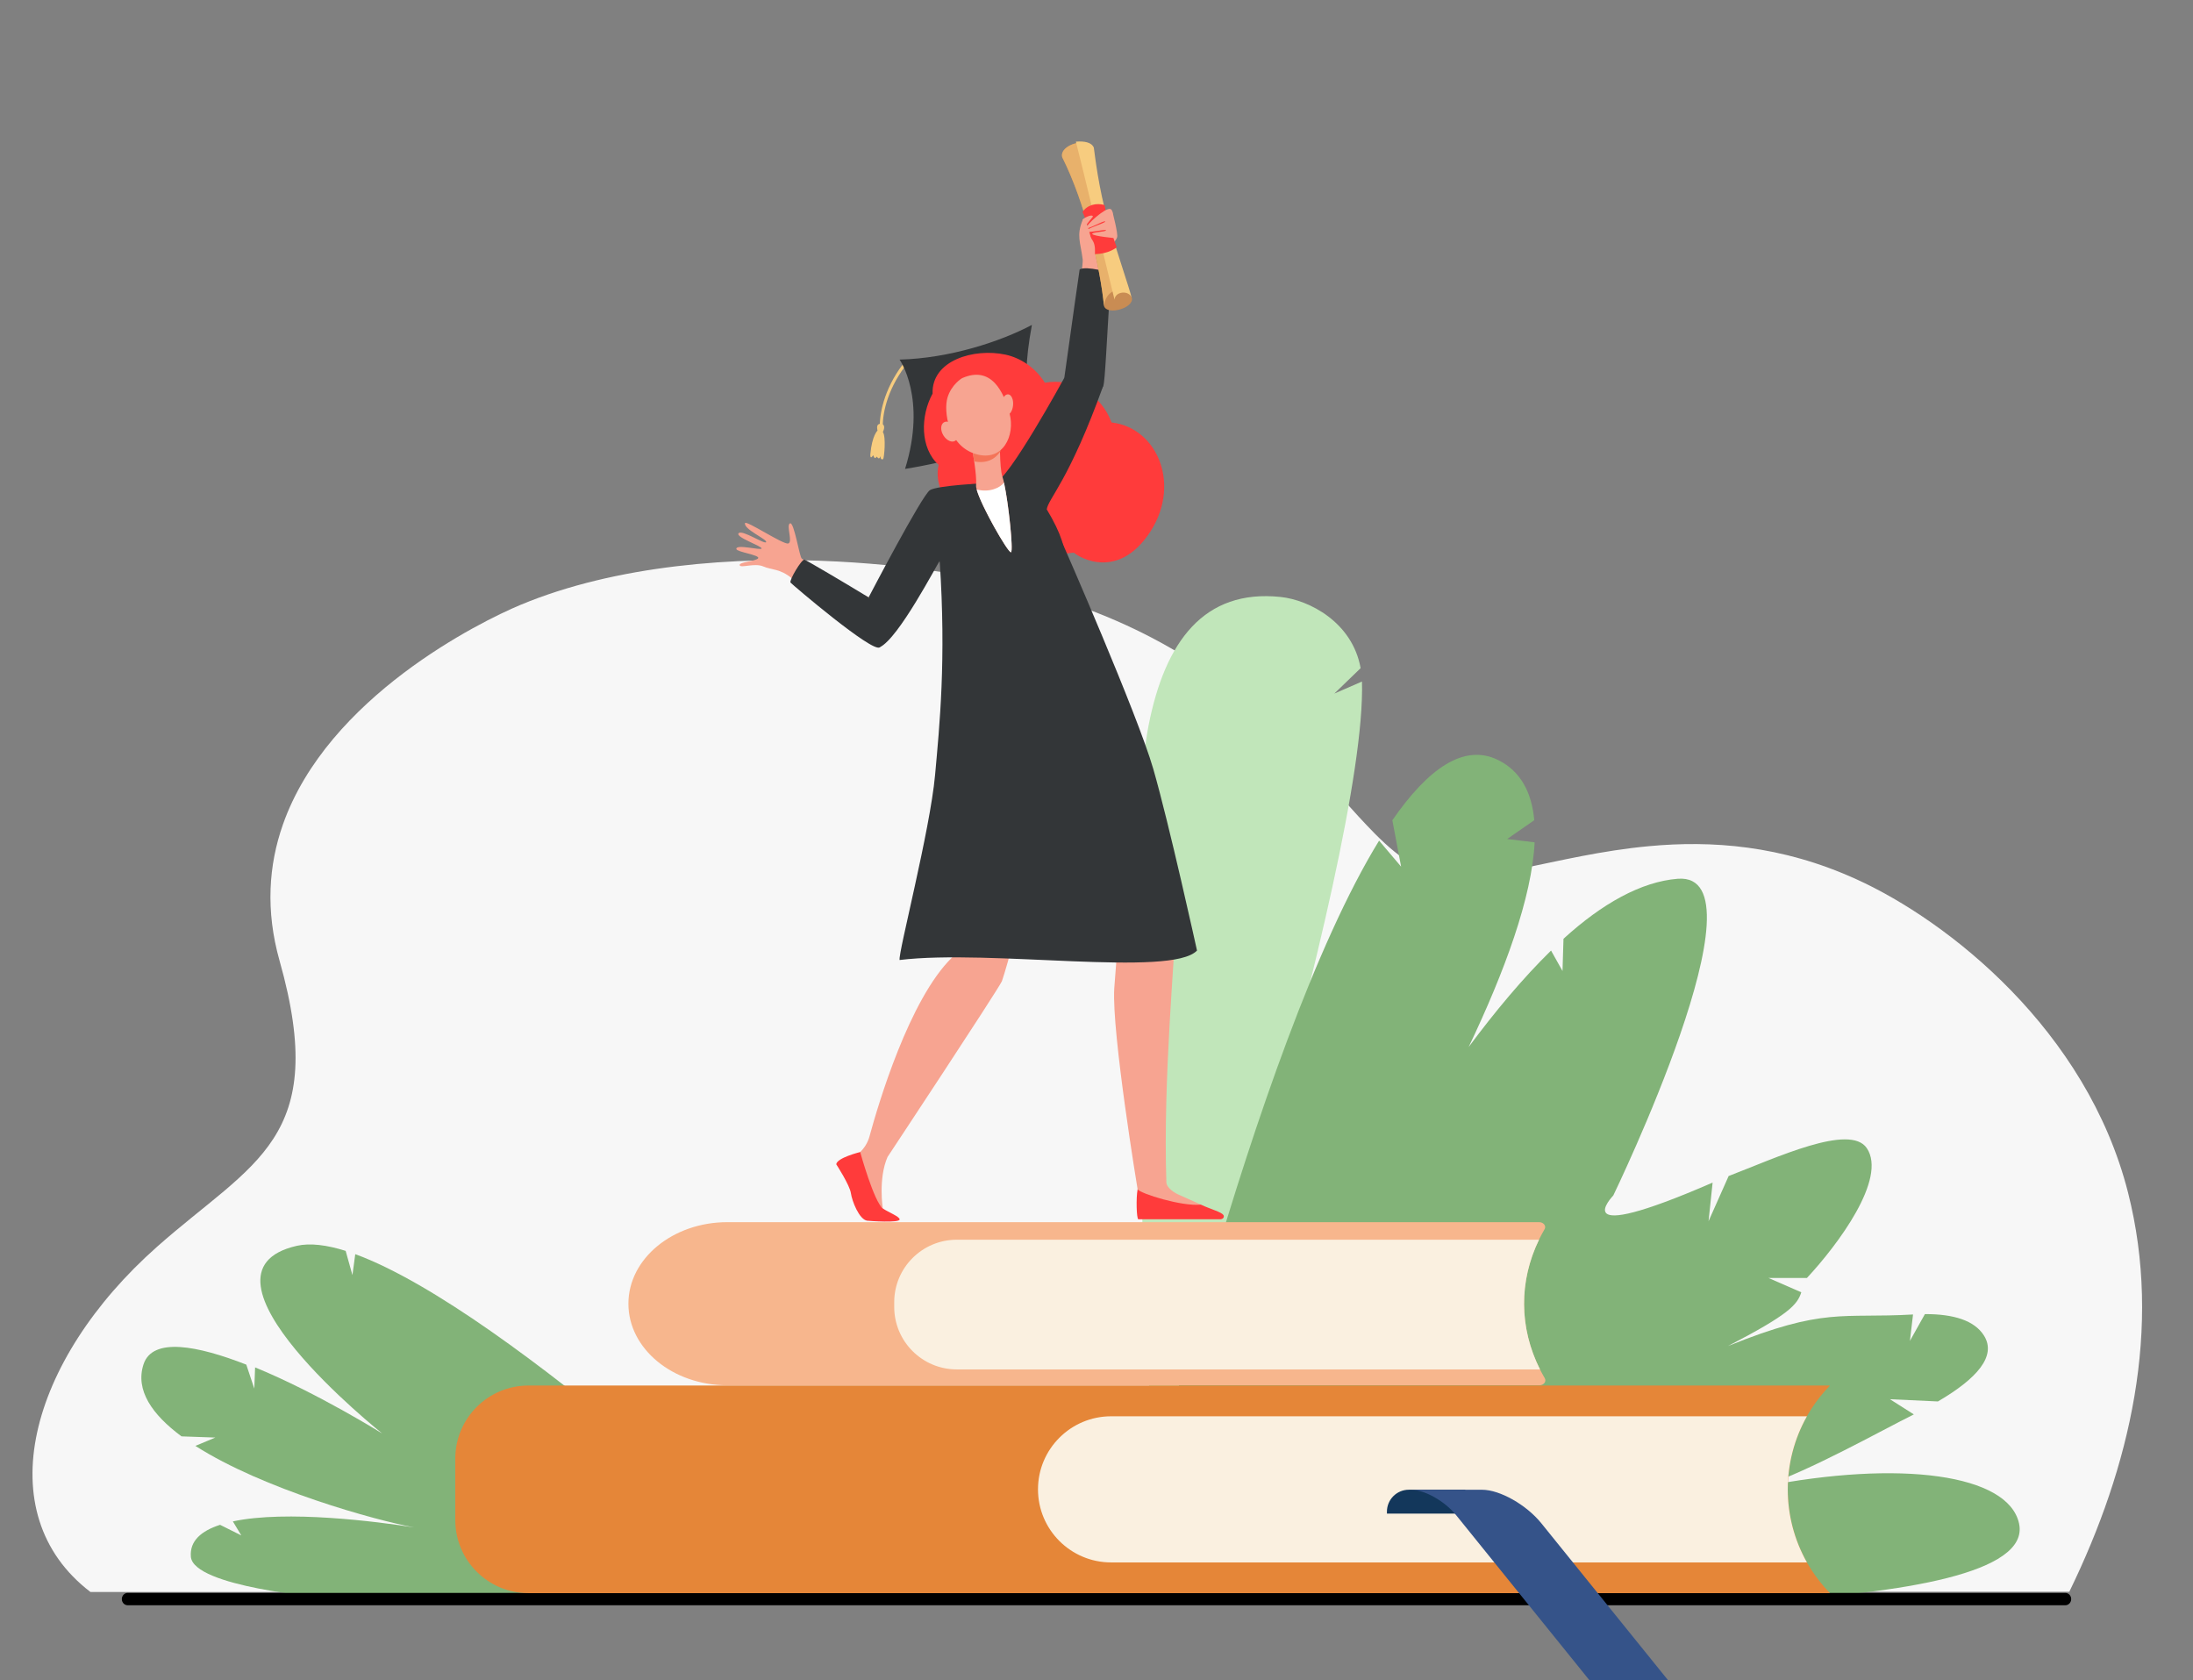 <svg width="248" height="190" viewBox="0 0 248 190" fill="none" xmlns="http://www.w3.org/2000/svg">
<rect x="0" y="0" width="248" height="190" fill="#808080" stroke="none"/>
<g clip-path="url(#clip0_2820_80955)">
<path d="M10.23 180.016C10.241 180.024 234.011 179.989 234.011 179.989C240.906 165.848 244.543 150.182 240.656 134.863C235.995 116.489 220.338 104.145 209.935 99.424C201.409 95.54 193.506 95.034 186.515 95.678C181.11 96.176 176.249 97.362 172.068 98.207C169.118 98.806 166.351 99.262 164.041 99.112C160.205 98.86 157.198 96.112 154.494 93.25C144.911 83.115 133.937 65.594 94.752 63.497C83.108 62.879 69.644 63.906 58.877 68.391C54.299 70.297 37.05 78.824 31.988 93.25C30.39 97.803 30.006 102.943 31.618 108.648C37.322 128.836 28.637 131.348 17.771 140.969C3.267 153.809 -1.403 171.134 10.23 180.016Z" fill="#F7F7F7"/>
<path d="M150.891 78.43L153.869 75.552C152.938 70.348 148.049 67.844 144.829 67.503C136.159 66.584 131.74 72.535 129.879 82.08C126.485 99.502 130.759 172.657 130.759 172.657C131.079 170.714 154.625 97.25 154.022 77.066L150.891 78.428V78.43Z" fill="#C1E6BA"/>
<path d="M40.176 141.816L39.856 144.183L39.09 141.445C36.932 140.767 35.059 140.534 33.574 140.871C20.305 143.881 43.234 162.101 43.234 162.101C43.234 162.101 35.927 157.52 28.849 154.62L28.758 157.02L27.853 154.308C22.354 152.158 17.252 151.166 16.232 154.27C15.273 157.191 17.204 159.956 20.528 162.419L24.348 162.553L22.096 163.496C29.772 168.405 42.468 171.916 46.851 172.715C42.658 172.057 32.409 170.725 26.335 172.035L27.287 173.619L24.889 172.421C22.763 173.106 21.442 174.239 21.584 176.025C21.856 179.437 36.688 180.666 36.688 180.666L90.87 180.164L91.172 180.315C91.172 180.315 57.643 148.205 40.175 141.816H40.176Z" fill="#82B378"/>
<path d="M228.33 172.276C227.125 166.69 214.892 165.048 199.299 168.111C204.851 166.217 212.479 161.905 216.43 159.935L213.727 158.218L219.154 158.47C223.592 155.876 225.812 153.327 224.362 151.022C223.279 149.3 220.904 148.584 217.683 148.593L215.987 151.623L216.339 148.636C208.217 149.104 206.374 147.78 195.417 152.202C202.263 148.652 203.253 147.552 203.702 146.127L199.993 144.508H204.339C207.852 140.735 213.425 133.271 211.114 129.831C209.206 126.991 200.832 130.933 195.487 132.98L193.215 138.087L193.675 133.723C176.68 141.114 182.441 135.184 182.441 135.184C182.441 135.184 200.181 98.545 189.73 99.368C185.604 99.694 181.168 102.176 176.811 106.154L176.7 109.796L175.403 107.486C172.229 110.592 169.086 114.354 166.087 118.392C170.155 109.863 173.24 101.484 173.547 95.247L170.442 94.872L173.506 92.744C173.218 89.592 171.967 87.21 169.434 85.948C165.549 84.016 161.471 86.94 157.456 92.751L158.447 97.996L155.957 95.057C141.581 118.45 128.437 176.04 128.437 176.04L127.394 179.163L169.628 181.245C169.628 181.245 230.764 183.561 228.33 172.28V172.276Z" fill="#82B378"/>
<path d="M233.562 181.517H14.438C14.073 181.517 13.778 181.204 13.778 180.818C13.778 180.431 14.073 180.119 14.438 180.119H233.564C233.928 180.119 234.224 180.431 234.224 180.818C234.224 181.204 233.928 181.517 233.564 181.517H233.562Z" fill="black"/>
<path d="M174.67 139C174.888 138.628 174.558 138.197 174.056 138.197H82.26C76.077 138.197 71.065 142.327 71.065 147.421C71.065 152.516 76.077 156.645 82.26 156.645H174.076C174.58 156.645 174.911 156.212 174.692 155.838C171.568 150.507 171.577 144.308 174.669 139H174.67Z" fill="#F7B68D"/>
<path d="M174.042 140.182H108.205C104.295 140.182 101.125 143.346 101.125 147.25V147.78C101.125 151.684 104.295 154.849 108.205 154.849H174.156C171.785 150.149 171.759 144.881 174.044 140.183L174.042 140.182Z" fill="#FAF0E0"/>
<path d="M206.947 156.67H59.764C55.194 156.67 51.487 160.369 51.487 164.933V171.882C51.487 176.445 55.192 180.145 59.764 180.145H206.947L206.87 180.065C200.574 173.521 200.607 163.172 206.947 156.67Z" fill="#E58638"/>
<path d="M204.342 160.148H125.66C121.09 160.148 117.384 163.847 117.384 168.411C117.384 172.974 121.089 176.674 125.66 176.674H204.341C201.448 171.557 201.452 165.261 204.342 160.149V160.148Z" fill="#FAF0E0"/>
<path d="M165.71 168.451H159.329C157.956 168.451 156.844 169.562 156.844 170.932V171.154H165.71V168.451Z" fill="#13375B"/>
<path d="M159.59 168.46C161.116 168.46 163.394 169.748 164.678 171.338L179.812 190.078L188.701 190.073L174.307 172.249C172.613 170.152 169.611 168.453 167.599 168.455L159.589 168.459L159.59 168.46Z" fill="#355389"/>
<path d="M114.536 78.328C114.654 78.377 112.972 80.541 111.334 82.071C110.013 83.727 108.775 85.685 108.348 87.821C107.699 91.069 108.238 107.118 107.674 108.26C102.825 112.992 99.316 124.868 98.33 128.491C98.138 129.197 97.749 129.833 97.21 130.329L97.424 134.424L99.833 136.639C99.833 136.639 99.298 133.303 100.368 130.827C100.368 130.827 112.574 112.371 113.299 110.961C114.684 106.943 119.724 86.36 119.724 86.36L120.894 81.628C120.894 81.628 114.545 78.33 114.536 78.326V78.328Z" fill="#F7A491"/>
<path d="M94.569 131.652C94.569 131.652 96.094 133.997 96.223 134.912C96.353 135.826 97.166 137.899 98.064 138.031C98.268 138.06 101.761 138.316 101.736 137.88C101.716 137.548 100.452 137.072 99.865 136.666C98.85 135.967 97.275 130.268 97.275 130.268C97.275 130.268 94.635 130.921 94.57 131.652H94.569Z" fill="#FF3B3B"/>
<path d="M124.968 85.442C124.968 85.442 132.83 102.225 132.88 105.175C132.923 107.704 131.506 121.895 131.901 133.713C131.915 134.14 132.457 134.707 133.244 135.067C133.688 135.269 135.829 136.225 135.829 136.225L136.123 136.989L128.749 136.464L128.644 134.454C128.644 134.454 125.71 116.775 126.008 111.776C126.055 110.991 126.438 106.288 126.438 106.288L117.571 89.197L123.147 81.881L124.967 85.44L124.968 85.442Z" fill="#F7A491"/>
<path d="M99.496 48.362C99.438 46.48 100.192 43.482 102.485 40.709L102.747 40.925C100.513 43.624 99.779 46.53 99.835 48.351L99.496 48.362Z" fill="#F7CC7F"/>
<path d="M99.587 47.918C100.246 47.972 99.915 48.691 99.84 48.858C100.217 49.368 99.991 51.742 99.877 51.911C99.557 52.081 99.562 51.571 99.562 51.571C99.406 52.156 99.178 51.571 99.123 51.646C98.915 52.062 98.746 51.465 98.746 51.465C98.369 52.08 98.425 51.364 98.425 51.364C98.614 49.235 99.237 48.688 99.237 48.688C99.127 48.191 99.207 47.964 99.539 47.918C99.555 47.915 99.572 47.915 99.589 47.918H99.587Z" fill="#F7CC7F"/>
<path d="M110.669 50.773C108.706 52.03 102.35 53.024 102.35 53.024C104.842 45.034 101.729 40.661 101.729 40.661C107.378 40.517 113.14 38.626 116.695 36.74C115.109 45.236 117.068 46.54 117.068 46.54C113.675 48.802 110.669 50.773 110.669 50.773Z" fill="#333638"/>
<path d="M125.705 47.772C124.514 44.603 121.401 42.685 118.161 43.279C117.167 41.676 115.508 40.486 113.704 40.1C110.147 39.339 105.334 40.743 105.464 44.504C104.083 47.032 104.031 50.643 106.142 52.566C105.407 55.963 108.595 59.25 112.739 59.131C114.183 61.506 116.932 63.035 119.665 62.708C120.321 62.63 121.322 62.467 121.487 62.507C121.279 62.468 125.878 65.99 129.777 60.575C133.755 55.05 130.96 48.361 125.705 47.771V47.772Z" fill="#FF3B3B"/>
<path d="M125.235 28.764C125.426 28.309 125.663 27.875 125.942 27.469L126.25 27.022C126.287 26.943 126.318 26.875 126.332 26.831C126.466 26.435 125.794 23.924 125.794 23.924L123.674 25.811L123.786 26.792C123.187 26.517 122.671 24.278 122.438 24.857C121.715 26.65 122.172 27.293 122.44 29.341C122.531 30.038 121.01 40.771 120.561 42.903C120.11 45.035 117.067 50.989 117.067 50.989L119.502 54.074C119.502 54.074 124.313 45.439 124.607 42.668C124.637 42.376 124.672 41.94 124.709 41.4L125.234 28.765L125.235 28.764Z" fill="#F7A491"/>
<path d="M121.415 45.224C120.185 44.83 120.358 42.736 120.358 42.736C121.246 36.291 122.094 30.467 122.094 30.467C122.888 30.014 125.634 30.863 125.634 30.863C125.153 38.722 124.965 43.083 124.776 43.603C124.587 44.123 123.489 45.89 121.416 45.224H121.415Z" fill="#333638"/>
<path d="M106.696 62.39L103.391 59.593C103.391 59.593 100.715 64.047 98.571 67.68C96.444 66.913 90.949 63.336 90.679 63.171C90.407 63.006 89.805 58.964 89.34 59.179C88.874 59.393 89.697 61.312 89.133 61.456C88.567 61.6 84.337 58.777 84.251 59.154C84.089 59.858 86.777 60.984 86.641 61.298C86.505 61.612 83.939 59.857 83.53 60.296C83.121 60.735 86.109 61.724 86.124 62.01C86.139 62.296 83.196 61.466 83.273 62.082C83.315 62.417 85.908 62.755 85.746 63.11C85.582 63.466 83.562 63.526 83.647 63.906C83.731 64.287 85.332 63.623 86.31 64.05C87.287 64.478 88.205 64.268 89.57 65.415C90.933 66.563 97.637 73.115 99.726 72.553C101.551 72.061 106.699 62.39 106.699 62.39H106.696Z" fill="#F7A491"/>
<path d="M106.946 89.604C106.946 89.604 106.949 89.607 106.949 89.604H106.946Z" fill="#F47458"/>
<path d="M118.372 57.595C118.583 56.305 120.893 54.378 124.773 43.598C124.773 43.598 122.239 42.508 120.356 42.731C120.356 42.731 113.988 54.383 112.55 54.525C111.112 54.664 106.052 54.884 105.166 55.422C104.279 55.959 98.231 67.547 98.231 67.547C98.231 67.547 98.446 73.664 99.48 73.191C101.632 72.207 105.982 63.746 106.27 63.434C106.475 64.094 109.626 74.285 109.621 76.594L109.646 76.613C112.591 78.998 116.888 78.447 119.159 75.392C119.159 75.392 118.642 72.243 119.276 69.379C120.343 64.553 121.709 63.139 118.373 57.595H118.372Z" fill="#333638"/>
<path d="M135.366 107.485C135.366 107.485 132.213 93.145 130.415 86.929C128.617 80.714 120.198 61.521 120.198 61.521C118.069 58.225 106.264 63.373 106.268 63.436C107.013 74.66 106.248 82.055 105.746 87.624C105.176 93.945 101.542 107.832 101.734 108.553C111.993 107.308 132.455 110.535 135.365 107.485H135.366Z" fill="#333638"/>
<path d="M125.196 27.162C125.196 27.162 124.922 27.924 124.181 27.663C123.379 27.38 122.901 26.998 122.901 26.998C122.901 26.998 123.31 27.931 124.028 28.189C125.435 28.691 125.197 27.162 125.197 27.162H125.196Z" fill="#F47458"/>
<path d="M123.688 16.848C124.008 21.438 125.486 27.853 127.99 33.659C128.33 34.807 125.185 35.734 124.845 34.587C124.44 30.305 122.716 22.925 120.121 17.779C119.736 16.31 123.302 15.379 123.688 16.848Z" fill="#C98C53"/>
<path d="M126.545 32.697C126.09 29.766 123.83 19.925 122.961 16.18C121.821 15.855 119.829 16.661 120.121 17.778C122.714 22.923 124.44 30.303 124.845 34.585C124.988 33.375 125.753 32.838 126.545 32.696V32.697Z" fill="#E8B16B"/>
<path d="M126.039 33.882C126.097 32.939 127.672 32.788 127.965 33.657C127.739 32.602 126.351 28.705 125.293 24.986C124.235 21.268 123.812 17.505 123.698 16.695C123.461 16.107 122.664 15.935 121.668 16.017C121.761 16.261 126.039 33.884 126.039 33.884V33.882Z" fill="#F7CC7F"/>
<path d="M122.418 23.982C123.009 25.113 123.819 28.73 123.819 28.73C125.379 28.73 126.288 27.965 126.288 27.965C125.501 25.859 124.982 23.652 124.911 23.186C124.02 22.917 122.944 23.153 122.418 23.982Z" fill="#FF3B3B"/>
<path d="M109.948 50.814C109.948 50.814 110.49 53.732 110.382 54.882C110.274 56.034 113.995 62.575 114.331 62.444C114.651 62.318 113.906 55.508 113.363 53.911C112.993 52.822 113.09 49.291 113.09 49.291L109.948 50.812V50.814Z" fill="#F7A491"/>
<path d="M113.138 51.044C113.102 50.089 113.09 49.291 113.09 49.291L109.948 50.812C109.948 50.812 110.059 51.409 110.17 52.169C111.545 52.457 112.542 51.927 113.138 51.042V51.044Z" fill="#F47458"/>
<path d="M108.799 42.762C108.799 42.762 107.589 43.462 107.145 44.975C106.703 46.488 107.206 50.394 110.334 51.337C113.462 52.28 114.818 49.187 114.173 46.769C113.528 44.35 112.127 41.288 108.798 42.762H108.799Z" fill="#F7A491"/>
<path d="M114.565 45.833C114.504 46.482 114.159 46.979 113.796 46.942C113.432 46.905 113.187 46.348 113.248 45.699C113.309 45.05 113.654 44.553 114.018 44.59C114.381 44.627 114.628 45.184 114.565 45.833Z" fill="#F7A491"/>
<path d="M108.047 48.336C108.415 48.904 108.413 49.574 108.045 49.831C107.676 50.089 107.078 49.838 106.711 49.271C106.343 48.703 106.345 48.033 106.714 47.776C107.082 47.517 107.68 47.769 108.047 48.336Z" fill="#F7A491"/>
<path d="M125.537 23.624C124.931 23.507 122.814 25.457 122.836 25.759C122.86 26.07 124.915 24.845 124.985 25.05C125.041 25.211 122.631 25.897 122.781 26.184C122.883 26.381 124.998 25.902 125.067 26.026C125.174 26.223 123.377 26.245 123.521 26.462C123.689 26.713 126.132 26.933 126.132 26.933C126.132 26.933 125.81 25.98 125.855 25.722C125.874 25.611 125.875 25.456 125.864 25.279C125.856 25.136 125.918 25.013 125.899 24.852C125.819 24.204 125.871 23.688 125.536 23.624H125.537Z" fill="#F7A491"/>
<path d="M123.601 24.486L122.745 25.552L122.419 25.119C122.419 25.119 122.408 24.983 122.462 24.813C122.497 24.703 123.495 24.136 123.601 24.486Z" fill="#F7A491"/>
<path d="M128.726 137.867H138.04C138.384 137.836 138.469 137.558 138.35 137.388C138.104 137.035 137.017 136.777 135.796 136.215C133.653 136.438 128.988 134.976 128.651 134.486C128.455 135.468 128.534 137.825 128.727 137.867H128.726Z" fill="#FF3B3B"/>
<path d="M122.449 26.02C122.419 25.773 122.887 26.034 123.6 27.26C124.124 28.16 123.6 29.993 123.6 29.993L122.352 26.679L122.449 26.02Z" fill="#F7A491"/>
<path d="M98.231 67.549C95.365 65.801 91.28 63.401 90.979 63.287C90.678 63.173 89.211 65.65 89.4 65.877C89.588 66.103 98.688 73.865 99.48 73.193C100.272 72.522 98.231 67.549 98.231 67.549Z" fill="#333638"/>
<path d="M110.447 55.347C110.946 57.214 114.027 62.566 114.329 62.447C114.617 62.333 114.048 56.849 113.535 54.565C113.115 55.168 111.863 55.723 110.446 55.348L110.447 55.347Z" fill="white"/>
</g>
<defs>
<clipPath id="clip0_2820_80955">
<rect width="248" height="190" fill="white"/>
</clipPath>
</defs>
</svg>
